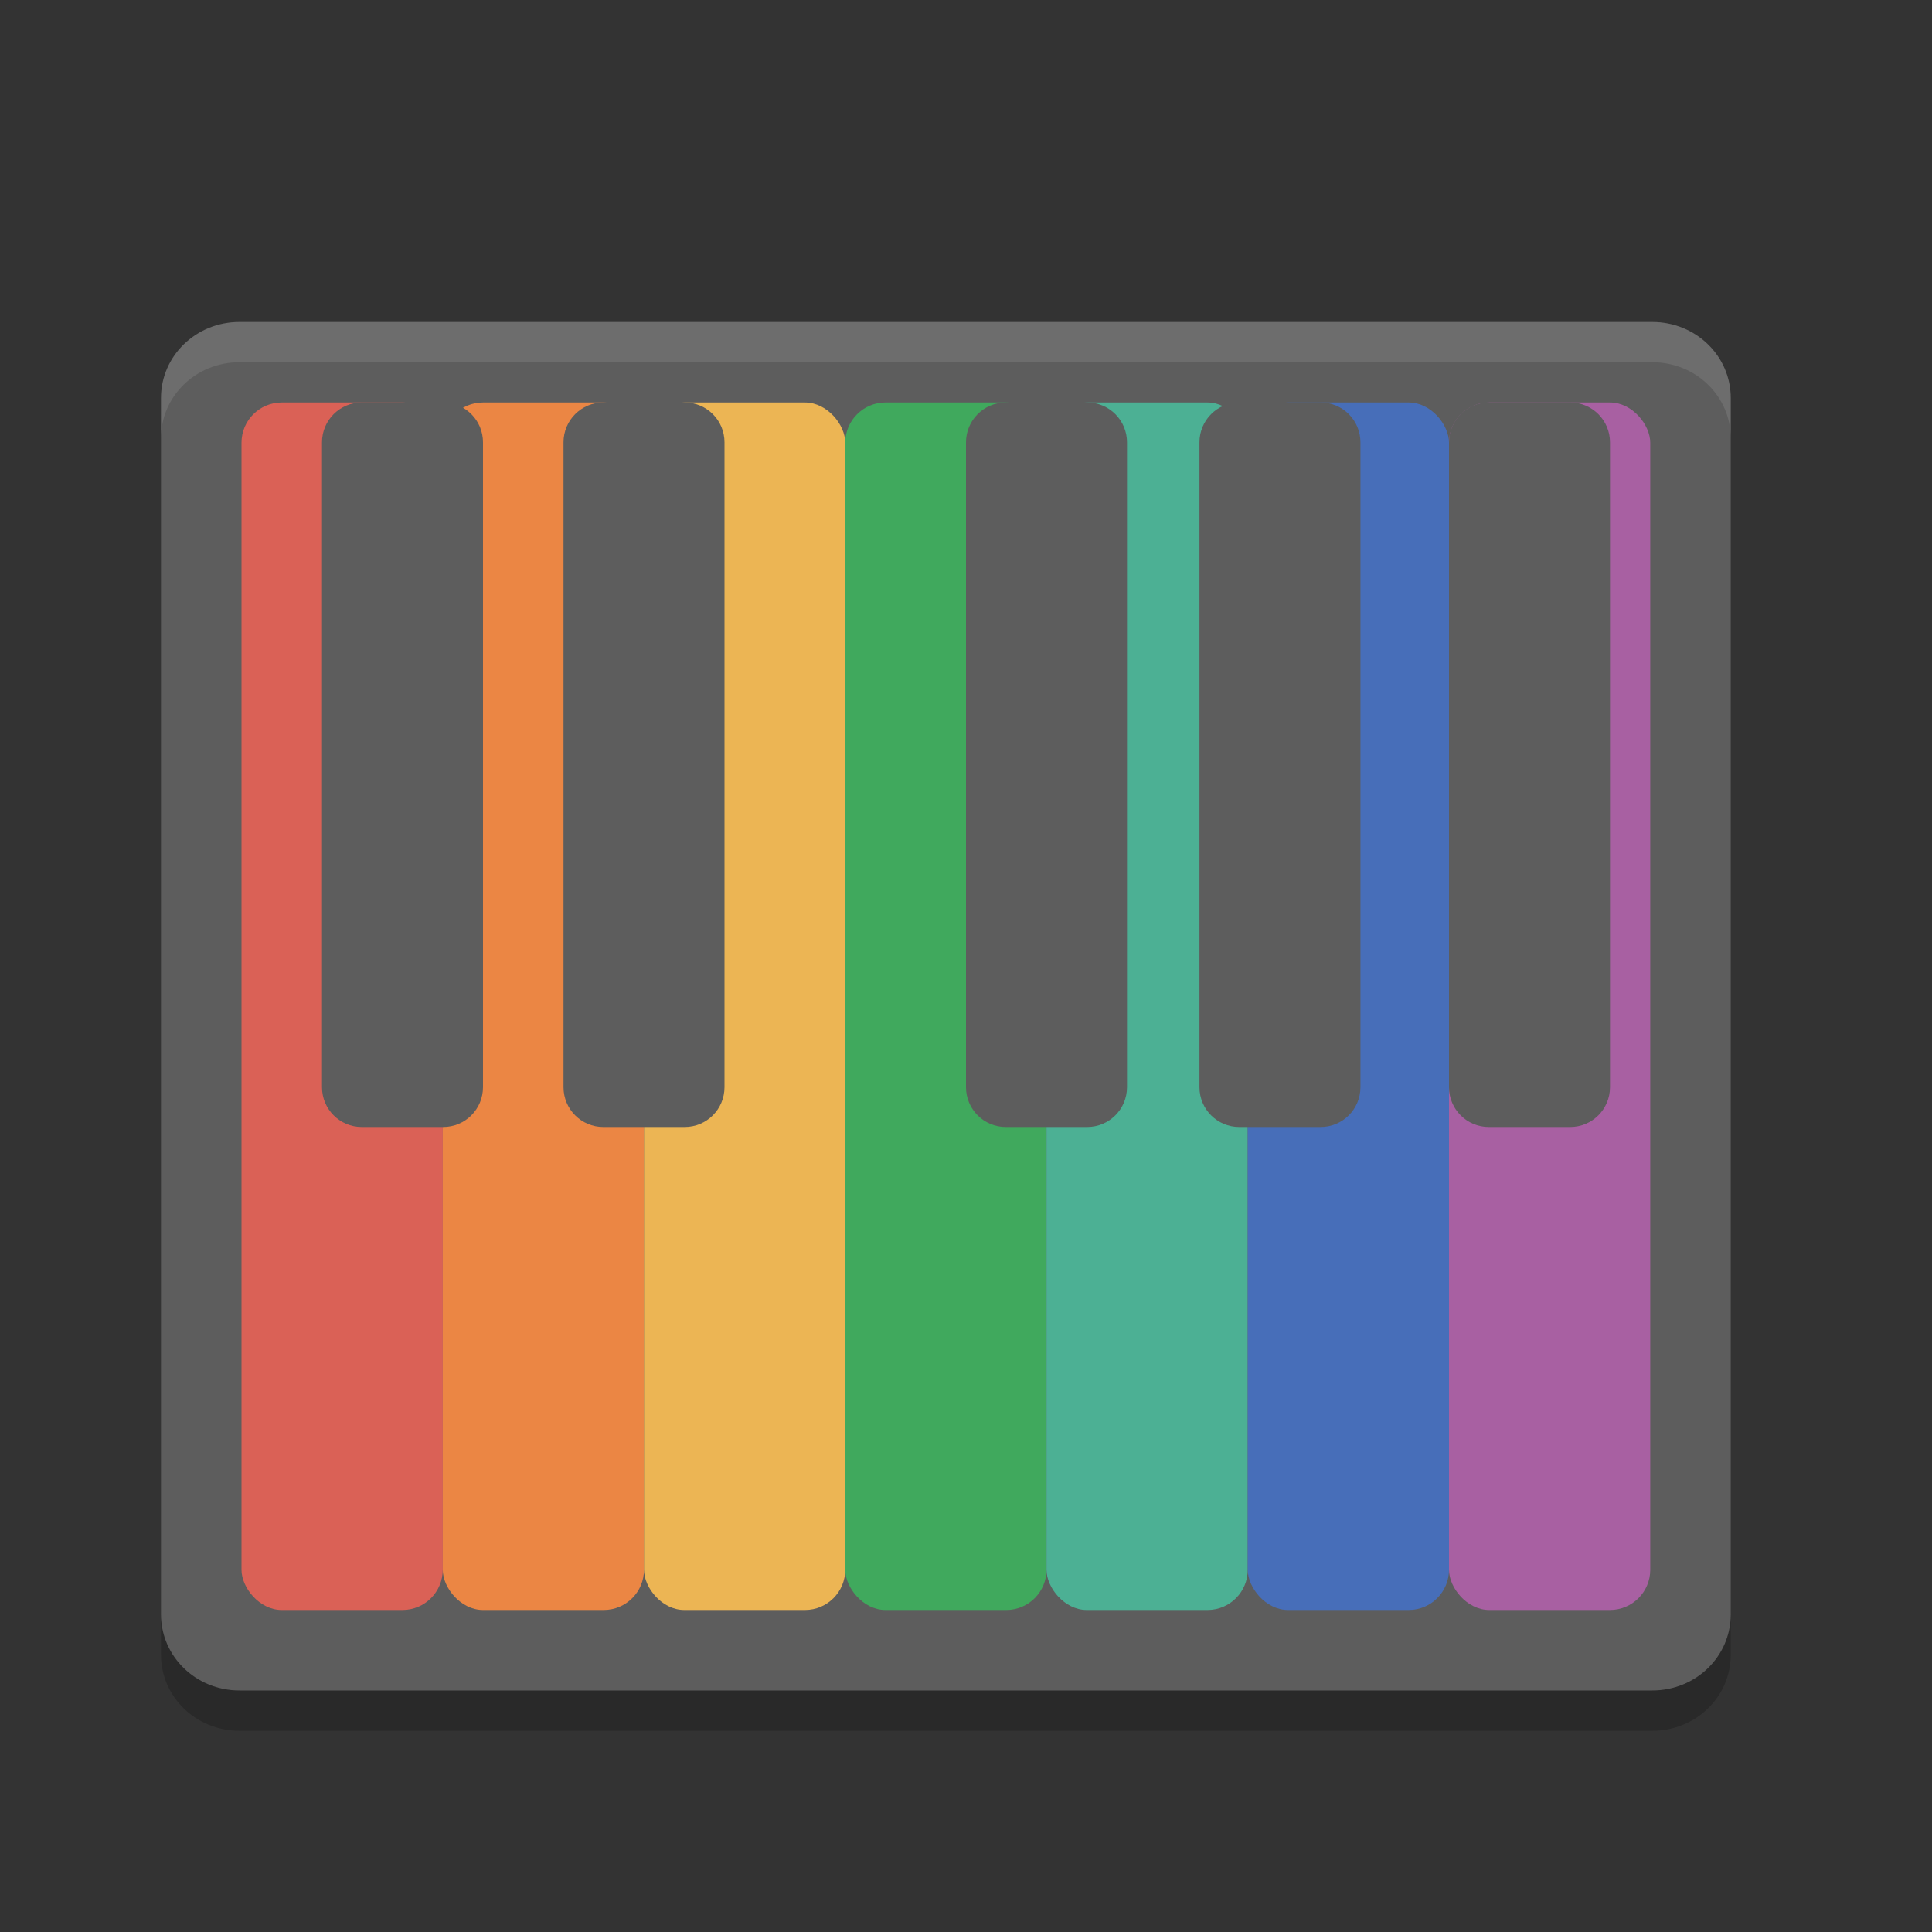 <?xml version="1.0" encoding="UTF-8" standalone="no"?>
<svg xmlns="http://www.w3.org/2000/svg" height="24" width="24" version="1">
 <rect width="100%" height="100%" fill="#333333" stroke="none"/>
 <g transform="translate(1,1)">
  <path fill="#5d5d5d" d="m20.5 19.056v-15.111c0-0.524-0.435-0.945-0.975-0.945h-17.55c-0.54 0-0.975 0.421-0.975 0.944v15.112c0 0.523 0.435 0.944 0.975 0.944h17.55c0.54 0 0.975-0.421 0.975-0.944z"/>
  <rect ry=".5" height="15" width="2.5" y="4" x="2" fill="#da6156"/>
  <rect ry=".5" height="15" width="2.5" y="4" x="4.5" fill="#eb8644"/>
  <rect ry=".5" height="15" width="2.5" y="4" x="7" fill="#ecb554"/>
  <rect ry=".5" height="15" width="2.5" y="4" x="9.5" fill="#40a95d"/>
  <rect ry=".5" height="15" width="2.5" y="4" x="12" fill="#4cb094"/>
  <rect ry=".5" height="15" width="2.5" y="4" x="14.5" fill="#476eb9"/>
  <rect ry=".5" height="15" width="2.5" y="4" x="17" fill="#a860a2"/>
  <path d="m3.495 4c-0.274 0-0.495 0.221-0.495 0.495v8.01c0 0.274 0.221 0.495 0.495 0.495h1.01c0.274 0 0.495-0.221 0.495-0.495v-8.01c0-0.274-0.221-0.495-0.495-0.495h-1.01z" fill="#5d5d5d"/>
  <path d="m6.495 4c-0.274 0-0.495 0.221-0.495 0.495v8.01c0 0.274 0.221 0.495 0.495 0.495h1.01c0.274 0 0.495-0.221 0.495-0.495v-8.01c0-0.274-0.221-0.495-0.495-0.495h-1.01z" fill="#5d5d5d"/>
  <path d="m11.495 4c-0.274 0-0.495 0.221-0.495 0.495v8.01c0 0.274 0.221 0.495 0.495 0.495h1.01c0.274 0 0.495-0.221 0.495-0.495v-8.01c0-0.274-0.221-0.495-0.495-0.495h-1.01z" fill="#5d5d5d"/>
  <path d="m14.395 4c-0.274 0-0.495 0.221-0.495 0.495v8.01c0 0.274 0.221 0.495 0.495 0.495h1.01c0.274 0 0.495-0.221 0.495-0.495v-8.01c0-0.274-0.221-0.495-0.495-0.495h-1.01z" fill="#5d5d5d"/>
  <path d="m17.495 4c-0.274 0-0.495 0.221-0.495 0.495v8.01c0 0.274 0.221 0.495 0.495 0.495h1.01c0.274 0 0.495-0.221 0.495-0.495v-8.01c0-0.274-0.221-0.495-0.495-0.495h-1.01z" fill="#5d5d5d"/>
  <path opacity=".1" d="m1.975 3c-0.54 0-0.975 0.421-0.975 0.944v0.5c0-0.523 0.434-0.944 0.975-0.944h17.55c0.541 0 0.975 0.421 0.975 0.944v-0.5c0-0.523-0.434-0.944-0.975-0.944h-17.55z" fill="#fff"/>
  <path opacity=".2" d="m1 19.056v0.5c0 0.523 0.434 0.944 0.975 0.944h17.551c0.54 0 0.974-0.421 0.974-0.944v-0.5c0 0.523-0.434 0.944-0.975 0.944h-17.55c-0.54 0-0.975-0.421-0.975-0.944z"/>
 </g>
</svg>
